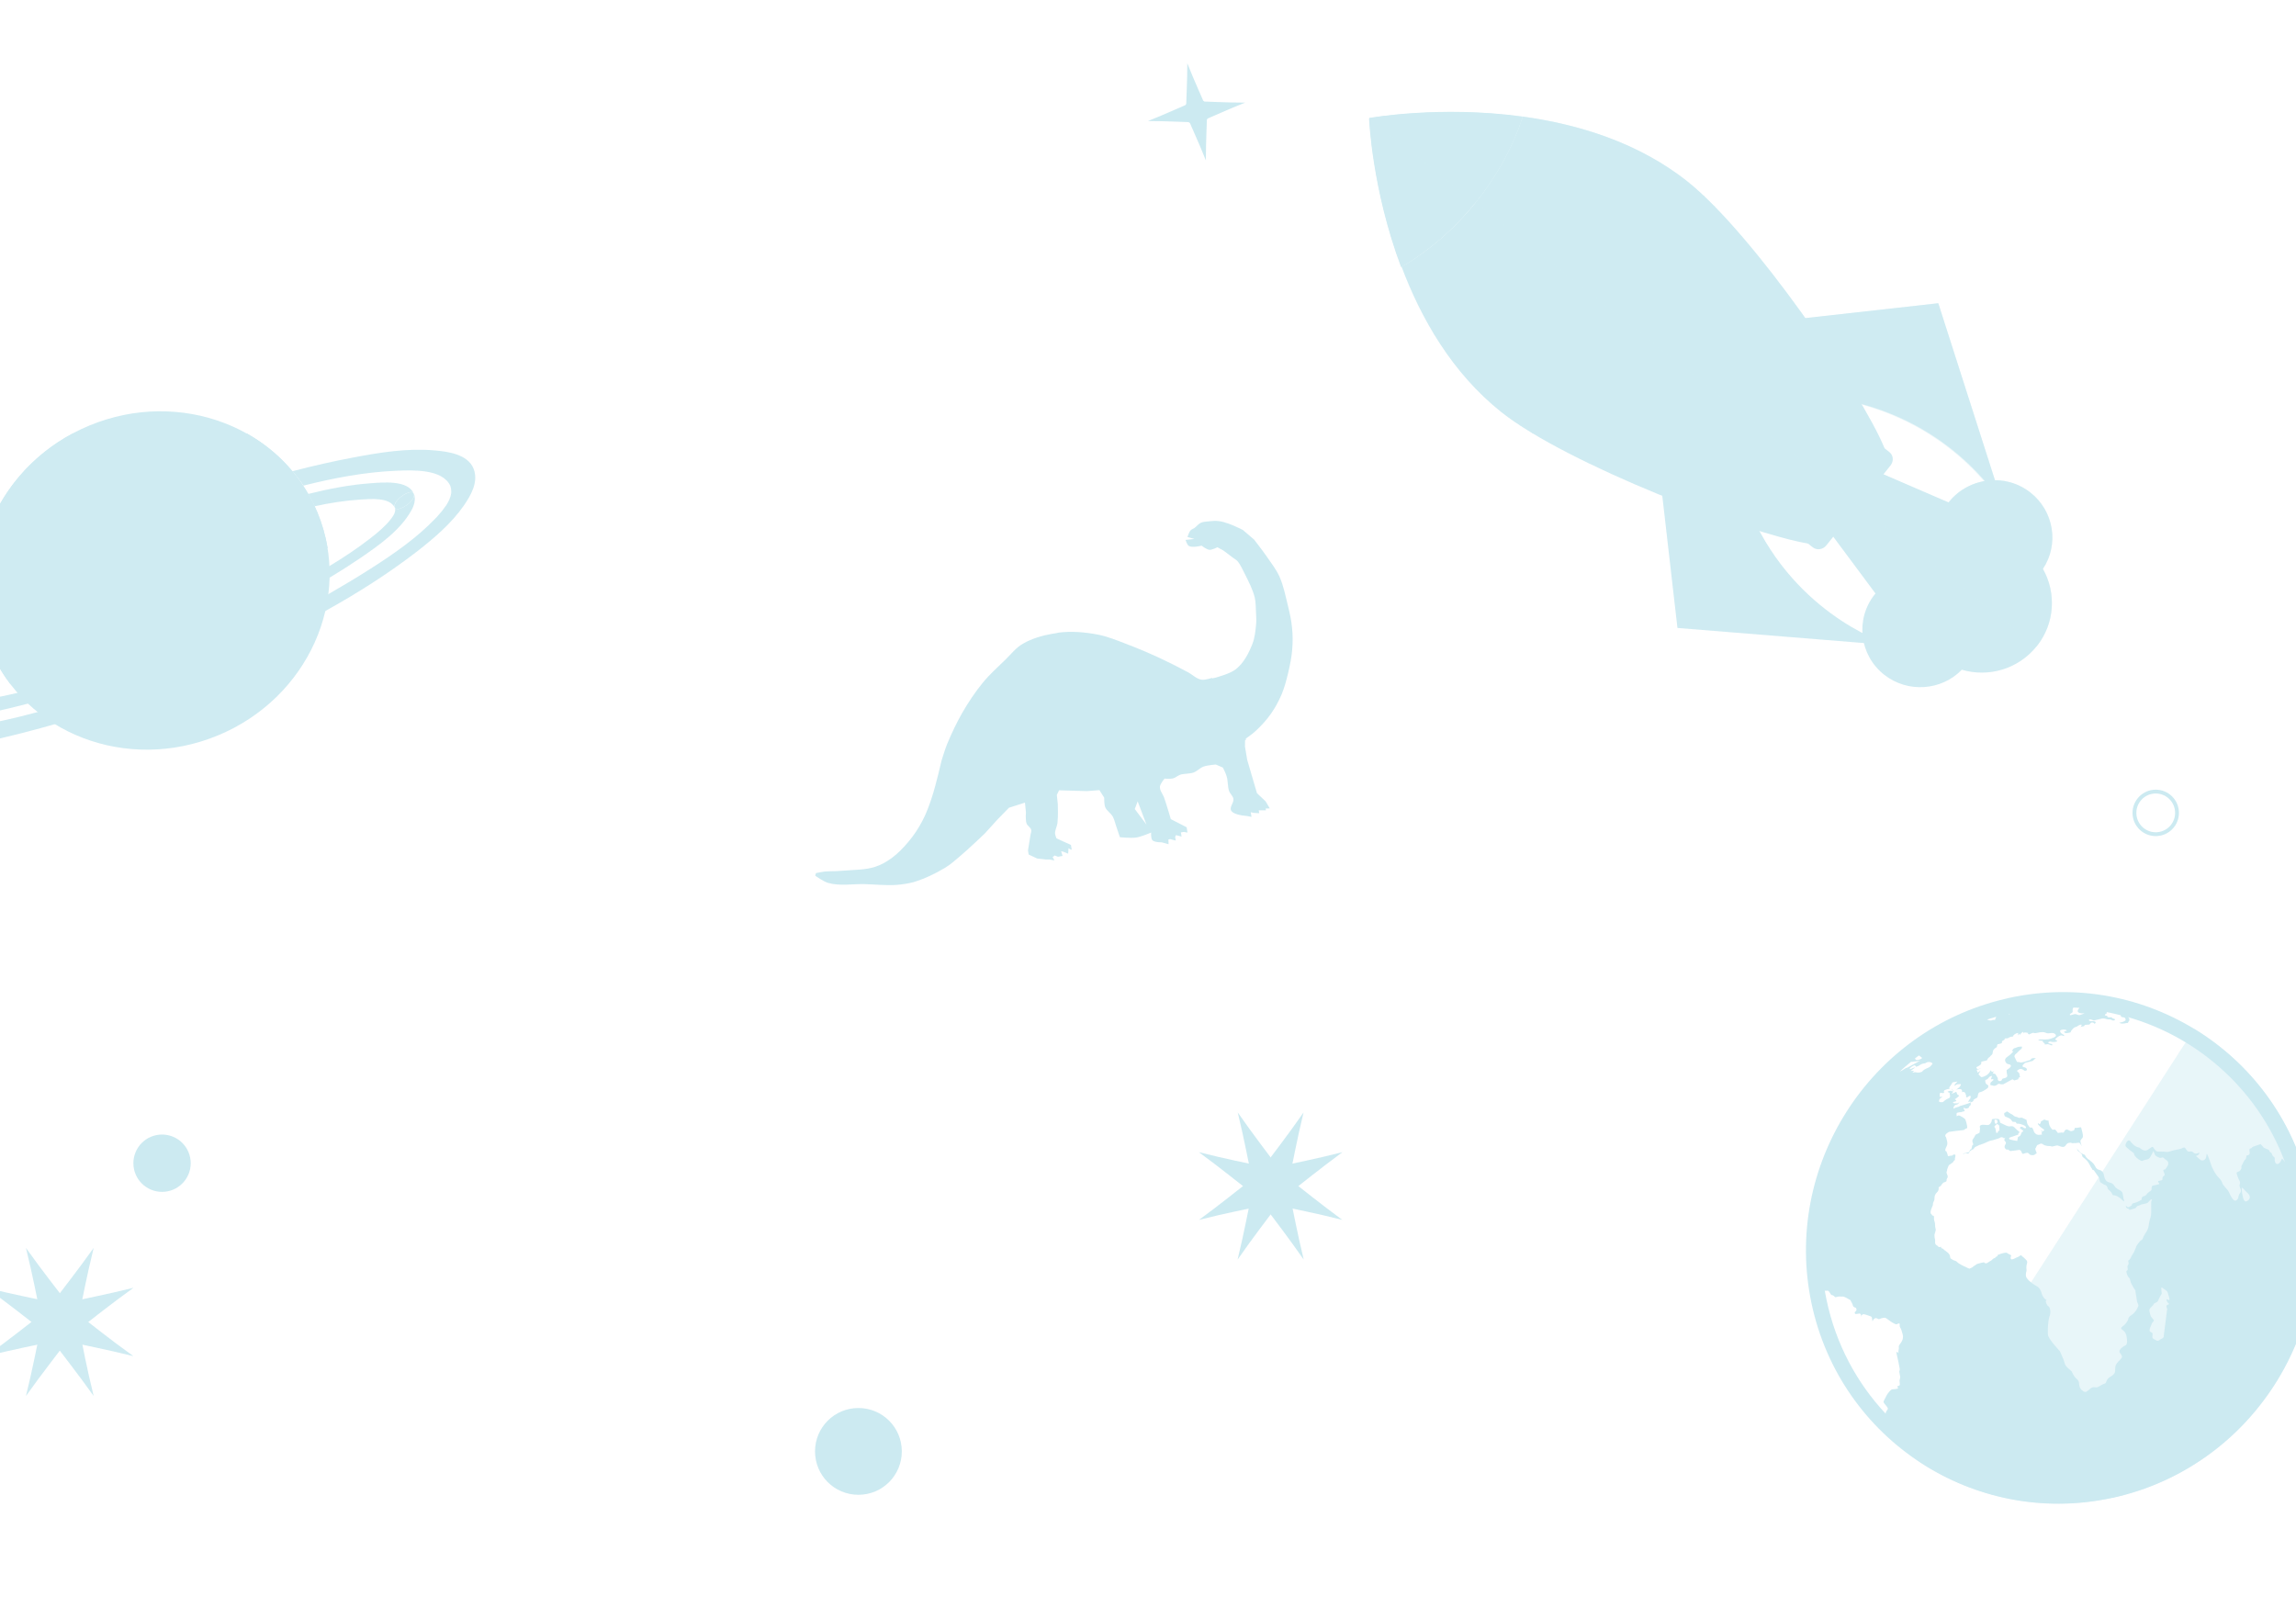 <?xml version="1.0" encoding="utf-8"?>
<!-- Generator: Adobe Illustrator 25.2.0, SVG Export Plug-In . SVG Version: 6.00 Build 0)  -->
<svg version="1.1" id="Warstwa_1" xmlns="http://www.w3.org/2000/svg" xmlns:xlink="http://www.w3.org/1999/xlink" x="0px" y="0px"
	 viewBox="0 0 1433.9 1004.3" style="enable-background:new 0 0 1433.9 1004.3;" xml:space="preserve">
<style type="text/css">
	.st0{opacity:0.36;fill:#72C5D9;}
	.st1{opacity:0.34;}
	.st2{fill:#72C5D9;}
	.st3{opacity:0.4;fill:#72C5D9;}
	.st4{opacity:0.36;}
	.st5{opacity:0.45;fill:#72C5D9;}
	.st6{fill-rule:evenodd;clip-rule:evenodd;fill:#72C5D9;}
</style>
<path class="st0" d="M2204.2,309.2c0.1,1.2-0.9,2.3-2.4,2.5c-1.5,0.1-2.8-0.8-2.9-2"/>
<g class="st1">
	<path class="st2" d="M1180,282.4c2.5,2,2.8,5.7,0.6,8.4l-40,49.8c-2.1,2.7-5.9,3.2-8.4,1.3l-6-4.7c-2.5-2-2.8-5.7-0.6-8.4l40-49.8
		c2.1-2.7,5.9-3.2,8.4-1.3L1180,282.4z"/>
	<g>
		<path class="st2" d="M951,72.8c-6,18.4-15.8,36.7-29.4,53.6c-13.6,16.9-29.5,30.4-46.3,40.2c12.1,32.2,31.4,66.2,62.3,90.8
			c40.9,32.5,154.5,76,191.7,82.1l24.5-30.5l23.2-28.9c-14.1-34.7-82.2-134.2-123.1-166.7C1023,88.8,985.2,77.5,951,72.8z"/>
		<path class="st2" d="M855.2,73.7c0,0,1.7,44.2,20,92.9c16.8-9.8,32.7-23.3,46.3-40.2c13.6-16.9,23.5-35.2,29.4-53.6
			C899.1,65.7,855.2,73.7,855.2,73.7z"/>
	</g>
	<path class="st2" d="M995.5,136.7c16.6,13.1,19.3,37,6.1,53.4c-13.2,16.4-37.3,19.1-53.9,6c-16.6-13.1-19.3-37-6.1-53.4
		C954.9,126.3,979,123.6,995.5,136.7z"/>
	<g>
		<path class="st2" d="M1002.5,190.8c-13.5,16.8-38.4,19.6-55.4,6.2c-17-13.4-19.8-38.1-6.3-54.9c13.5-16.8,38.4-19.6,55.4-6.2
			C1013.2,149.3,1016,173.9,1002.5,190.8z M942.5,143.3c-12.8,15.9-10.1,39.2,6,51.9c16.1,12.7,39.6,10.1,52.4-5.8
			c12.8-15.9,10.1-39.2-6-51.9C978.8,124.8,955.3,127.4,942.5,143.3z"/>
	</g>
	<path class="st2" d="M1113.8,200.2l96.7-10.8l40.5,126.5c0,0-27.6-49.1-92.9-64.7L1113.8,200.2z"/>
	<g>
		<g>
			<path class="st2" d="M959.5,264c0.8,0.9,0.7,2.2-0.4,3c-1.1,0.8-2.6,0.6-3.4-0.3c-0.8-0.9-0.6-2.2,0.4-2.9
				C957.1,263,958.7,263.1,959.5,264z"/>
			<path class="st2" d="M969.6,256.4c0.9,0.9,0.7,2.2-0.3,3c-1,0.8-2.5,0.7-3.4-0.2c-0.8-0.9-0.7-2.2,0.3-3
				C967.2,255.4,968.8,255.5,969.6,256.4z"/>
			<path class="st2" d="M979.4,248.4c0.9,0.9,0.8,2.2-0.2,3c-1,0.8-2.5,0.8-3.4-0.1c-0.9-0.9-0.8-2.2,0.2-3
				C977,247.5,978.5,247.6,979.4,248.4z"/>
			<path class="st2" d="M988.8,240.1c0.9,0.8,0.9,2.2-0.1,3.1c-0.9,0.9-2.4,0.9-3.3,0c-0.9-0.8-0.9-2.2,0.1-3.1
				C986.4,239.3,987.9,239.3,988.8,240.1z"/>
			<path class="st2" d="M997.8,231.5c0.9,0.8,0.9,2.2,0,3.1c-0.9,0.9-2.4,0.9-3.3,0.1c-0.9-0.8-0.9-2.2,0-3.1
				C995.4,230.8,996.9,230.7,997.8,231.5z"/>
			<path class="st2" d="M1006.4,222.6c0.9,0.8,1,2.2,0.1,3.1c-0.9,0.9-2.3,1-3.3,0.2c-0.9-0.8-1-2.2-0.1-3.1
				C1004,221.9,1005.5,221.8,1006.4,222.6z"/>
			<path class="st2" d="M1014.7,213.3c1,0.8,1.1,2.2,0.2,3.1c-0.8,0.9-2.3,1.1-3.2,0.3c-0.9-0.8-1.1-2.2-0.2-3.1
				C1012.3,212.7,1013.7,212.6,1014.7,213.3z"/>
			<path class="st2" d="M1022.6,203.8c1,0.8,1.1,2.2,0.3,3.2c-0.8,1-2.2,1.1-3.2,0.4c-1-0.8-1.1-2.2-0.3-3.2
				C1020.2,203.2,1021.6,203,1022.6,203.8z"/>
			<path class="st2" d="M1030.1,193.9c1,0.7,1.2,2.2,0.4,3.2c-0.7,1-2.2,1.2-3.1,0.5c-1-0.8-1.2-2.2-0.4-3.2
				C1027.7,193.4,1029.1,193.2,1030.1,193.9z"/>
			<path class="st2" d="M1037.2,183.7c1,0.7,1.3,2.2,0.5,3.2c-0.7,1-2.1,1.3-3.1,0.6c-1-0.7-1.2-2.2-0.5-3.2
				C1034.8,183.3,1036.2,183,1037.2,183.7z"/>
			<path class="st2" d="M1043.9,173.3c1,0.7,1.3,2.1,0.6,3.2c-0.7,1.1-2,1.4-3,0.7c-1-0.7-1.3-2.1-0.6-3.2
				C1041.5,172.9,1042.9,172.6,1043.9,173.3z"/>
			<path class="st2" d="M1050.2,162.5c1,0.7,1.4,2.1,0.7,3.2c-0.6,1.1-2,1.4-3,0.7c-1-0.7-1.3-2.1-0.7-3.2
				C1047.8,162.2,1049.2,161.9,1050.2,162.5z"/>
			<path class="st2" d="M1056.1,151.5c1,0.7,1.4,2.1,0.8,3.2c-0.6,1.1-1.9,1.5-2.9,0.8c-1-0.7-1.4-2.1-0.8-3.2
				C1053.7,151.2,1055.1,150.8,1056.1,151.5z"/>
			<path class="st2" d="M1061.6,140.2c1,0.6,1.5,2.1,0.9,3.2c-0.5,1.2-1.8,1.6-2.9,0.9c-1-0.6-1.4-2.1-0.9-3.2
				C1059.3,140,1060.5,139.6,1061.6,140.2z"/>
			<path class="st2" d="M1066.7,128.6c1.1,0.6,1.5,2.1,1,3.2c-0.5,1.2-1.8,1.6-2.8,1c-1.1-0.6-1.5-2.1-1-3.2
				C1064.3,128.5,1065.6,128,1066.7,128.6z"/>
		</g>
		<path class="st2" d="M1064.5,122.6c-0.1-0.1-0.2-0.2-0.4-0.3c-23.5,58.6-62.7,107.4-115.1,143.2c0.1,0.1,0.2,0.2,0.4,0.3
			C1001.7,230.1,1041,181.2,1064.5,122.6z"/>
		<path class="st2" d="M1070.6,128.7c-23.6,57.8-62.3,106.1-113.9,141.8c0,0,0,0,0,0c0,0,0.1,0,0.1,0.1c0,0,0,0,0.1,0
			c0.1,0,0.2,0.1,0.3,0.1c51.5-35.7,90.3-83.9,113.8-141.7c0,0,0,0,0,0c0,0,0,0,0,0c0,0,0,0,0,0c0,0-0.1-0.1-0.2-0.2l0,0
			c-0.1-0.1-0.1-0.1,0,0C1070.7,128.8,1070.7,128.7,1070.6,128.7z"/>
	</g>
	<path class="st2" d="M950.8,73.1c-51.9-7.1-95.8,0.8-95.8,0.8s1.7,44.2,20,92.9c16.8-9.8,32.7-23.3,46.3-40.2
		C935,109.8,944.8,91.4,950.8,73.1z"/>
	<g>
		<g>
			<path class="st2" d="M1268.1,307.7c-15.6-12.3-38.3-9.8-50.8,5.7c-0.1,0.1-0.2,0.3-0.3,0.4l-41.7-18l-31,38.6l27,36.3
				c-0.1,0.1-0.2,0.3-0.4,0.4c-12.4,15.5-9.8,38,5.8,50.3c14.7,11.6,35.8,10,48.5-3.1c16.6,4.9,35.2-0.3,46.7-14.6
				c11.4-14.2,12.4-33.4,3.9-48.4C1286,340.1,1282.8,319.4,1268.1,307.7z"/>
		</g>
		<path class="st2" d="M1036.6,296.3l11,95.9L1181,403c0,0-54.4-15.7-84.3-75.4L1036.6,296.3z"/>
		<path class="st3" d="M1127.5,198.7c-18.2-25.6-38.5-51.2-56.4-69.5c0,0,0-0.1,0-0.1c0,0,0,0,0,0c0,0-0.1-0.1-0.2-0.2l0,0
			c-0.1-0.1-0.1-0.1,0,0c0,0-0.1-0.1-0.1-0.1c0,0,0,0.1,0,0.1c-2.1-2.1-4.1-4.2-6.2-6.1c0,0,0,0,0-0.1c-0.1-0.1-0.2-0.2-0.4-0.3l0,0
			c-3.6-3.4-7-6.4-10.2-9c-30.9-24.5-68.6-35.8-102.9-40.5c-51.9-7.1-95.8,0.8-95.8,0.8s0,0.1,0,0.2c-0.1,0-0.2,0-0.2,0s0,0.1,0,0.3
			l416.9,329.5c0,0,0,0,0,0c11.4-14.2,12.4-33.4,3.9-48.4c10.1-15.3,7-36-7.7-47.6c-6.6-5.2-14.4-7.8-22.3-7.8l-35.4-110.5
			L1127.5,198.7z M1239.1,300.6c-8.4,1.4-16.4,5.8-22.2,13c-0.1,0.1-0.2,0.3-0.3,0.4l-40.7-17.6l4.3-5.4c2.1-2.7,1.9-6.4-0.6-8.4
			l-3-2.4c-2.8-7-7.8-16.5-14.4-27.6C1201.1,263.1,1226,285.4,1239.1,300.6z"/>
	</g>
</g>
<g class="st1">
	<g>
		<path class="st2" d="M198.3,320.3c22.1,53.5-5.9,115.8-62.4,139.1c-56.5,23.3-120.3-1.1-142.3-54.6C-28.5,351.3-0.5,289,56,265.7
			C112.5,242.4,176.3,266.8,198.3,320.3z"/>
		<path class="st2" d="M48.3,443.6c0,0,39.8,16.5,66,2.7C140.5,432.5,95.2,361.4,48.3,443.6z"/>
		<g>
			<path class="st2" d="M124,300.5c3.2,12.6,16.6,5.1,38.8,0.9c22.2-4.2-7.6,27.1-25.9,30.7c-18.3,3.6-18.8,38.7,32.8,23.4
				c12.4-3.7,24.2-8.2,34.9-13.1c-1.2-7.5-3.3-14.9-6.3-22.2c-9-21.7-24.8-38.7-44.2-49.5C138.5,281.2,122.3,293.9,124,300.5z"/>
			<path class="st2" d="M45.1,270.9C-4,297.3-27,354.9-6.4,404.8c3.3,8.1,7.6,15.5,12.7,22.2C147.1,372,77.4,297.6,45.1,270.9z"/>
		</g>
	</g>
	<g>
		<path class="st2" d="M273,322.5c0,0.1-0.1,0.1-0.2,0.2C272.5,323.1,272.5,323.1,273,322.5z"/>
		<path class="st2" d="M-79.1,442.5c0-0.1,0-0.1,0-0.2C-79.1,442.4-79.1,442.4-79.1,442.5z"/>
		<path class="st2" d="M-77.9,438.7C-77.6,437.8-78.5,439.9-77.9,438.7L-77.9,438.7z"/>
		<path class="st2" d="M-75.5,434.4c0.1-0.2,0.2-0.3,0.3-0.5C-75.4,434.2-75.5,434.3-75.5,434.4z"/>
		<path class="st2" d="M295.8,292.4c0.1,0.2,0.1,0.4,0.2,0.5C296,292.8,295.9,292.6,295.8,292.4z"/>
		<path class="st2" d="M278,316.2c-0.1,0.2-0.2,0.4-0.3,0.5C278,316.2,278.1,316.1,278,316.2z"/>
		<path class="st2" d="M281.5,307.9C281.5,309,281.7,307.4,281.5,307.9L281.5,307.9z"/>
		<path class="st2" d="M280.5,311.7C280.4,312,280.6,311.6,280.5,311.7L280.5,311.7z"/>
		<path class="st2" d="M-70.6,428.1c0.1-0.2,0.3-0.3,0.4-0.5C-70.4,428-70.6,428.1-70.6,428.1z"/>
		<path class="st2" d="M281.1,303.5C281.1,303.6,281.1,303.6,281.1,303.5C281.1,303.6,281.1,303.5,281.1,303.5z"/>
		<path class="st2" d="M271.3,281.3c-16.8-1.5-34.1,1.3-50.5,4.4c-12.8,2.4-25.5,5.3-38.1,8.6c0,0,0,0,0,0c0.2,0.2,0.3,0.4,0.5,0.6
			c0.8,0.9,1.5,1.9,2.3,2.9c0.1,0.2,0.3,0.4,0.4,0.5c0.7,0.9,1.4,1.9,2.1,2.8c0.1,0.1,0.2,0.2,0.3,0.4c0.4,0.6,0.8,1.2,1.2,1.8
			c19.1-4.8,38.6-8.5,58.3-9.3c10-0.4,28.7-1.2,33.5,9.6c0,0,0,0,0,0.1c0,0,0-0.1,0-0.1c0,0,0.3,1.4,0.4,1.8
			c0.1,0.8,0.1,1.7,0.1,2.5c0,0,0,0.1,0,0.1c0.1-0.6-0.1,1,0,0c0,0.1,0,0.2-0.1,0.4c-0.1,0.5-0.2,0.9-0.3,1.4
			c-0.1,0.5-0.3,0.9-0.5,1.4c-0.1,0.3-0.2,0.5-0.2,0.6c0.1-0.1-0.1,0.3,0,0c0,0-0.1,0.1-0.1,0.3c-0.5,1.1-1.1,2.1-1.7,3.1
			c-0.2,0.4-0.4,0.7-0.7,1c0.1-0.1,0,0-0.3,0.5c0.1-0.2,0.2-0.4,0.3-0.5c-0.1,0.1-0.7,1-0.8,1.1c-0.8,1.2-1.7,2.3-2.7,3.4
			c-0.5,0.6-1,1.2-1.5,1.7c-0.1,0.1-0.2,0.2-0.2,0.3c0.1-0.1,0.1-0.1,0.2-0.2c-0.5,0.6-0.6,0.6-0.2,0.2c-0.3,0.3-0.6,0.7-1,1
			c-11.5,12.1-25.7,22-40.6,31.5c-8.6,5.5-17.3,10.7-26.2,15.8c-38,21.5-78.4,39-119.3,54c-20.5,7.5-41.2,14.2-62.3,19.7
			c-3.9,1-7.8,2-11.7,3c-18.6,4.5-37.7,8.3-56.9,9c-9.5,0.4-23.6,0.7-30.8-5.7c-2.8-2.5-3.5-4.8-3.2-8.5c0,0.4,0.4-1.6,0.5-2
			c0.1-0.5,0.3-1,0.5-1.4c0.1-0.1,0.1-0.2,0.1-0.3c-0.5,1.2,0.3-0.9,0,0c0,0,0-0.1,0.1-0.2c0.5-1.1,1.1-2.1,1.7-3.1
			c0.2-0.4,0.5-0.7,0.7-1.1c0,0,0.1-0.2,0.3-0.5c-0.1,0.2-0.2,0.3-0.3,0.5c0,0.1,1-1.4,1.1-1.6c0.9-1.2,1.8-2.3,2.7-3.4
			c0.4-0.4,0.7-0.8,1.1-1.3c0,0,0.1-0.1,0.4-0.5c-0.1,0.2-0.3,0.3-0.4,0.5c0,0,1-1.1,1.1-1.2c2.7-2.8,5.5-5.5,8.4-8
			c1.5-1.3,5.7-4.7,8.4-6.9c3.9-3.1,8-6,12.1-8.8c9.1-6.4,18.6-12.4,28.3-18c0,0,0-0.1,0-0.1c-0.1-0.4-0.1-0.8-0.2-1.1
			c-0.1-0.5-0.2-0.9-0.2-1.4c-0.1-0.4-0.1-0.8-0.2-1.1c-0.1-0.5-0.1-0.9-0.2-1.4c-0.1-0.4-0.1-0.8-0.2-1.1c-0.1-0.5-0.1-0.9-0.2-1.4
			c0-0.4-0.1-0.7-0.1-1.1c0-0.1,0-0.1,0-0.2c-15.5,9.2-30.5,19.2-44.7,30.2c-12,9.3-24.3,19.9-32.1,33.1c-4.2,7.1-6.9,17.1,0.4,23.2
			c8.6,7.1,22.2,7.1,32.7,6.8c19.1-0.4,38.1-4.1,56.7-8.3c11.7-2.7,23.2-5.7,34.7-9c41-11.9,80.9-27.8,119.4-45.7
			c16.7-7.8,33.3-16,49.6-25c20-11.1,39.4-23.4,57.4-37.3c10.5-8.2,21.2-17.3,28.9-28.3c4.6-6.6,9.3-14.8,6.4-22.9
			c-0.1-0.2-0.1-0.4-0.2-0.5C292,283.6,279.5,282,271.3,281.3z"/>
	</g>
	<g>
		<path class="st2" d="M246.6,317.1c1.5,3.3,13-3.9,11.9-8.5c0-0.1-0.1-0.3-0.2-0.4C257.1,304.8,244.8,312.4,246.6,317.1z"/>
		<path class="st2" d="M258.3,308.1c0.1,0.1,0.1,0.3,0.2,0.4C258.5,308.4,258.4,308.3,258.3,308.1z"/>
		<g>
			<path class="st2" d="M258.3,308.1c-3.7-8.4-19.4-6.8-26.5-6.3c-13.2,0.9-26.4,3.5-39.3,6.7c1.4,2.5,2.8,5.1,4,7.7
				c9.5-2.1,19.1-3.6,28.8-4.2c6-0.4,18.3-1.5,21.2,5.1C244.8,312.4,257.1,304.8,258.3,308.1z"/>
			<path class="st2" d="M246.6,317.1c0.9,2.4-1,5.2-2.5,7.1c-3.3,4.3-7.9,8.2-12.8,12c-8.1,6.3-16.7,12-25.5,17.3
				c-9.1,5.5-18.5,10.5-27.9,15.4c-48.3,25.3-100,46.1-152.8,60.2c-4.7,1.2-9.4,2.5-14.1,3.6c-12.8,3.1-25.9,5.4-38.9,5.6
				c-4.6,0-9.5-0.2-13.7-2.3c-2.7-1.4-3.2-3.9-2.6-6.1c0.9-3,3.9-6.2,7.2-9.4c5.2-4.9,11.7-9.7,18.1-14.1c3.4-2.4,6.9-4.7,10.5-6.9
				c-0.7-2.1-1.4-4.2-2-6.3c-7.8,4.9-15.3,10-22.5,15.6c-6,4.6-11.6,9.6-16.6,15.2c-3.1,3.5-6.3,7.9-7.1,12.6
				c-3.8,23.5,59.9,6.4,68.4,4.3c2-0.5,3.9-1,5.9-1.5c50.6-13,100-33,146.8-56.2c14.1-7,28-14.4,41.5-22.5c6.5-3.9,12.9-8,19.1-12.2
				c11.5-7.9,24.7-17.1,31.7-29.5c1.9-3.3,2.9-6.9,1.8-10.5C259.6,313.2,248.1,320.4,246.6,317.1z"/>
		</g>
	</g>
</g>
<g class="st1">
	<path class="st2" d="M16.2,871.9c10.7-15,19.2-25.6,25-33.4c0.5-0.1,1-0.3,1.5-0.5c9.5,2.1,22.8,4.6,40.6,9
		c-14.9-10.7-25.5-19.3-33.2-25.2c-0.1-0.5-0.3-1-0.5-1.5c2-9.5,4.5-23,8.9-40.9c-10.7,15-19.2,25.6-25,33.4c-0.5,0.1-1,0.3-1.5,0.5
		c-9.5-2.1-22.8-4.6-40.6-9c14.9,10.7,25.5,19.3,33.2,25.2c0.1,0.5,0.3,1,0.5,1.5C23.1,840.5,20.6,854,16.2,871.9z"/>
	<path class="st2" d="M58.5,871.9c-10.7-15-19.2-25.6-25-33.4c-0.5-0.1-1-0.3-1.5-0.5c-9.5,2.1-22.8,4.6-40.6,9
		c14.9-10.7,25.5-19.3,33.2-25.2c0.1-0.5,0.3-1,0.5-1.5c-2-9.5-4.5-23-8.9-40.9c10.7,15,19.2,25.6,25.1,33.4c0.5,0.1,1,0.3,1.5,0.5
		c9.5-2.1,22.8-4.6,40.6-9c-14.9,10.7-25.5,19.3-33.2,25.2c-0.1,0.5-0.3,1-0.5,1.5C51.6,840.5,54.1,854,58.5,871.9z"/>
</g>
<g class="st4">
	<g>
		<path class="st2" d="M1279.2,699.9c0.1,0,0.1,0,0.1,0S1279.3,699.8,1279.2,699.9z"/>
		<path class="st2" d="M1313.8,733.2c-1.5-3-2.3-2-3.9-3c-1.6-1-1.1-2.4-3.6-4.5c-2.5-2.2-1.7-1.1-3.3-2.8c-0.4-0.4-0.7-1-1-1.7
			c-0.1,0.1-0.4,0-1-0.3c-2-1.1-1.7-1-2.2-1.5c-0.5-0.6-1.7-1.9-2-2.3c-0.3-0.3,0.6,0.7,0.7,1.3c0.1,0.7,2.6,1.9,2.8,2.9
			c0.2,1-0.2,0.9,1.3,2c1.5,1.2,2.7,2.5,3.6,4.5c0.4,0.9,0.8,1.5,1.1,1.9c0.4,0.4,0.6,0.7,0.4,0.9c-0.3,0.5,0.5-0.5,1.3,0.8
			c0.8,1.3,2.9,4,3,4.4c0.1,0.4,0.3,2,0.7,2.5c0.4,0.5,0,0,1.6,1.1c1,0.7,1.5,0.7,1.9,0.9c0.3,0.1,0.5,0.4,0.8,1
			c0.8,1.6-0.6,0.4,1.6,2.4c2.2,2,1.2,2.8,2.5,2.8c1.3,0,2.9,1,4.1,1.9c1.1,0.8,1.3,1.4,2,1.7c0.2,0.1,0.4,0.2,0.5,0.3
			c-0.1-0.2-0.1-0.3-0.1-0.4c-0.6-1.7-0.6-2.6-0.8-3.8c-0.2-0.7-0.2-1.1-0.4-1.5c-0.2-0.2-0.4-0.5-0.9-0.9c-1.1-0.9-2.5-0.9-4-3.1
			c-1.6-2.3-2.1-1.6-4.1-2.5C1314.2,737.4,1313.8,733.2,1313.8,733.2z"/>
		<path class="st2" d="M1341.5,736c0.1-0.1,0.2-0.2,0.2-0.2S1341.5,735.9,1341.5,736z"/>
		<path class="st2" d="M1355.8,690.9c0.3-0.1,0.4-0.1,0.6-0.2C1356.2,690.8,1356,690.8,1355.8,690.9z"/>
		<path class="st2" d="M1300.1,716.1c-0.1-0.2-0.1-0.4-0.1-0.5c-0.2-0.9-0.5-1.5-0.7-2.6c-0.2-1,0.6-1.4,1.1-2.1
			c0-0.1,0.1-0.1,0.1-0.1c0.4-0.6,0.3-1.2,0.3-1.8c0-0.7-0.7-3.4-0.9-4.2c-0.1-0.3-0.2-0.5-0.2-0.6c-0.1-0.2-0.4-0.1-0.7-0.1
			c-0.6,0.1-2,0.4-2.9,0.3c-0.9,0,0.1,1.3-1.5,1.8c-1.6,0.5-1.4,0.3-2.8-0.4c-1.4-0.8-2.2,0.2-2.2,0.2s-0.4,0.8-0.7,1.2
			c-0.3,0.5-1.2,0.1-1.2,0.1c-1,0.1-1.5,0.2-2.5,0.3c0,0-0.8-1-1.2-1.6c-0.4-0.6-0.9-0.6-1.6-0.4c-0.7,0.2-1.4-0.9-1.8-1.5
			c-0.4-0.6-0.8-1.3-1.1-2.9c-0.2-1-0.1-1.3-0.1-1.3c-0.3,0-1.6-0.1-2.2-0.5c0,0-0.1-0.1-0.2-0.1c-0.5-0.3-0.8,0.4-2,0.9
			c-1.2,0.5,0,0-0.5,0.9c-0.4,0.9-0.5,1.3-1.4,0.6c-0.8-0.8-0.2,0.7-0.2,0.7c0.6,0.6,0.8,0.9,1.4,1.5c0.9,0.7,1.4,1,2.4,1.7
			c-0.3,0.4-0.4,0.6-0.6,0.9c-0.7-0.1-1.1-0.2-1.8-0.4c0.5,0.4,0.8,0.6,1.3,1c-0.3,0.1-0.4,0.2-0.7,0.3c0.2,0.5,0.3,0.8,0.4,1.2
			c0,0-1.6,0.2-2.1,0.2c-0.6,0-1.6-0.4-1.6-0.4c-0.5-0.5-0.7-0.7-1.2-1.2c0,0-0.2-0.6-0.4-1.2c-0.1-0.3-0.3-0.6-0.4-0.9
			c-0.3-0.6-0.5-0.9-0.9-0.9c-0.1,0-0.3,0-0.4,0.1c-0.7,0.3-1.7-1.7-2-2c-0.3-0.3-0.7-2.9-0.7-2.9c-1.1-0.5-1.7-0.8-2.8-1.3
			c0,0-0.1-0.1-0.2-0.1c0,0-1.1,0.2-1.6,0.2c-0.5,0-0.9-0.6-2-0.7c-1.1-0.1-1.8-1.2-2.3-1.4c-0.5-0.2-1.2-0.5-2.5-1.5
			c-0.4-0.3-0.6-0.4-0.8-0.4c-0.4-0.1-0.4,0.5-1.2,0.7c-1.2,0.3-0.1,2.3-0.1,2.3s0.8,0.5,2.2,1c1.4,0.6,1.7,1.2,1.7,1.2
			c0.3,0.5,0.5,0.7,0.9,1.2c0.8,0.1,1.2,0.1,2,0.2c0,0,0.3,0.8,0.7,1c0.5,0.1,1.3-0.3,4.1,0.9c2.8,1.2,1.5,2.8-0.1,1.5
			c-1.6-1.3-2.5,0.4-1.9,0.7c0.6,0.3,2.5,1.6,1.7,1.8c-0.8,0.2-1,1-1.4,2c-0.3,1-1.7,1.4-1.7,1.4c-0.2,1-0.3,1.5-0.5,2.5
			c0,0-4.5-0.7-4.9-1.1c-0.5-0.4-0.1-1.1,1.2-1.4c1.3-0.3,1.2-0.5,3.3-1.1c2.1-0.5,0.4-1,1.5-1.5c1.1-0.5-0.5-0.8-2.3-2.8
			c-1.7-2-2.7-1.1-3.9-1.2c-1.3-0.1-2.5-0.9-4.1-1.6c-1.6-0.8-1.4-0.3-1.7-1.8c-0.3-1.5-1-1.3-3.3-1.3c-1.9,0-1.7,0.6-1.7,1.2
			c0,0.1-0.1,0.2-0.1,0.4c-0.4,0.7-0.6,1.6-1.7,2.1c-1.1,0.5-3-0.3-4.6,0.1c-1.7,0.4-0.9,2-0.9,2c-0.1,1.1-0.2,1.7-0.3,2.8
			c0,0-0.9,0.7-1.9,1c-1,0.2-1,1.6-2.2,3c-1.2,1.5,0.8,3.5-0.1,3.7c-0.8,0.2-0.5,2.7-1.2,2.7c-0.6,0-1.2,1.8-1.2,1.8
			s-0.9,0.2-2.2,0.5c-1,0.2-1.4,0.5-2,0.8c0.4-0.1,0.8-0.2,1.1-0.3c0.5-0.1,0.9-0.4,1.3-0.3c0.4,0,0.4,0.2,1.1,0.1
			c0.1,0,0.3,0,0.4-0.1c0.3-0.1,0.4-0.3,0.6-0.7c0.3-0.6-0.6,0.1,0.3-0.6c0.9-0.8,1.4-1,1.8-1.1c0.5-0.1,0.6-0.6,1-1.1
			c0.4-0.5,1.9-1.1,1.9-1.1s0.9-0.5,1.2-0.6c0.4-0.1,0.5,0,2.9-1c2.4-1,3.4-1.5,3.4-1.5c0.9-0.2,1.3-0.3,2.2-0.5
			c0,0,1.3-0.4,1.6-0.5c0.4-0.1,1.7-0.5,1.7-0.5c0.6-0.3,1-0.4,1.6-0.8c0,0,1.6-0.1,1.7,0.5c0.1,0.6,1.1-0.4,1.1-0.4
			s-0.9,1.6-0.6,1.9c0.3,0.3,1.2,1.2,0.9,1.9c-0.3,0.7-0.8,1.3-0.8,2c0,0.8,0.6,1.3,0.6,1.3s0.4,0.7,1.2,0.5c0.3-0.1,0.7,0.1,1,0.4
			c0.4,0.3,0.7,0.6,1.1,0.5c0.6-0.2,1.5-0.1,2.4-0.3c0.9-0.2,3-0.4,3-0.4s0.9,0.1,1.3,1.3c0.4,1.3,0.7,1.2,1.2,1.1
			c0.5-0.1,2.2-0.9,3-0.4c0.8,0.5,0.3,0.5,1.1,1c0.9,0.4,2.5,0.5,3.1-0.2c0.5-0.7,1.2-0.1,1-1c-0.2-0.9-1.2-2.3-0.6-2.9
			c0.2-0.2,0.3-0.5,0.4-0.8c0.3-0.6,0.5-1.2,1.1-1.3c0.8-0.2,1.8-1.2,2.7-0.5c1,0.7,1.7,0.9,1.7,0.9s1.9,0.5,2.7,0.4
			c0.2-0.1,0.4,0,0.6,0c0.5,0.1,0.8,0.3,1.2,0.3c0.5-0.1,2.5-0.7,3.1-0.7c0.7,0,3.3,1.5,4.5,0.7c1.2-0.8,1.1-2,2.8-2.3
			c1.7-0.4,1.6,0.4,2.6,0.2c1-0.2,0.9,0.1,1.9-0.1c1-0.2,1.3-0.1,1.7-0.2C1298.9,713.7,1299.6,714.8,1300.1,716.1z M1245.6,699.7
			c0-0.7,1.6-0.6,1.8,0.3c0.2,0.8,0.1,1.6-0.9,1.9C1245.6,702.1,1245.6,699.7,1245.6,699.7z M1247.6,707.4c-0.4,0.1-0.5,0.2-0.9,0.2
			c-0.2-1.2-0.3-1.8-0.6-3c-0.3-0.4-0.4-0.6-0.7-0.9c0.3-0.2,0.4-0.4,0.6-0.7c0.3-0.2,0.4-0.3,0.7-0.6c0,0,0.6-0.5,0.8-0.3
			c0.3,0.2,0.9,0.7,0.9,0.7c0.3,0.2,0.3,3.3,0.3,3.3c-0.3,0.2-0.5,0.2-0.9,0.4C1247.8,706.9,1247.8,707.1,1247.6,707.4z"/>
		<path class="st2" d="M1268.3,678.7C1268.3,678.8,1268.3,678.8,1268.3,678.7C1268.3,678.8,1268.3,678.8,1268.3,678.7z"/>
		<path class="st2" d="M1268.3,678.7C1268.3,678.7,1268.2,678.7,1268.3,678.7C1268.3,678.7,1268.3,678.7,1268.3,678.7
			C1268.3,678.7,1268.3,678.7,1268.3,678.7z"/>
		<path class="st2" d="M1442.7,744.9c-18.1-86-102.7-140.5-188.6-121.5c-0.5,0.1-1,0.2-1.6,0.4c-84.9,19.7-139.2,104.6-121.2,190.1
			c18,85.5,101.7,139.9,187,121.8c0.5-0.1,1.1-0.2,1.6-0.3C1405.7,916.3,1460.8,830.9,1442.7,744.9z M1295.1,629.3
			C1295.2,629.3,1295.2,629.3,1295.1,629.3c1.2,0,2.4,0.1,3.6,0.2c-0.3,0.3-0.5,0.6-0.7,0.8c-1.8,2.8,2.6,2.7,3.9,2.6
			c0,0-2.9,1.1-3.1,1.1c-0.3,0.1-1.5-0.2-2.4-0.6c-1-0.3-3.5,1.1-3.7,0.5c-0.2-0.6,0.6-0.9,1.2-1.3c0.7-0.5,0.5-0.6,0.5-1.4
			c0-0.8,0-1.3,0.2-1.3C1294.9,629.9,1294.1,629.6,1295.1,629.3z M1254.8,633.4c0.4-0.1,0.4,0.1-0.1,0.4l-0.1-0.4
			C1254.6,633.5,1254.7,633.5,1254.8,633.4z M1198.4,659.2c0.6,0.4,0.6,0.4,1.5,1.1c1,0.6,0,1.1-1.6,1.6c-1.6,0.4-2,0-2.2-0.6
			c0-0.1-0.1-0.2-0.3-0.1C1196.7,660.5,1197.5,659.8,1198.4,659.2z M1187.8,668.6c-0.7,0.3-1.1,0.5-1.4,0.7c2.3-2.2,4.7-4.2,7.2-6.2
			c0,0.1,0.1,0.1,0.3,0.1c1-0.2,4.6-0.5,5.1-0.6c0.4-0.1,0.9-0.4-1.6,0.8c-2.5,1.3-5.4,3.1-6.2,3.4
			C1190.3,666.8,1189.6,667.6,1187.8,668.6z M1204.2,666.9c-1.5,0.5-3.5,1.7-3.5,2.1c0,0.3-0.9,0.6-1.7,0.8
			c-0.8,0.2-2.1,0.1-2.5-0.1c-0.4-0.2-2.2,0.3-2.2,0.3c0.4-0.5,0.7-0.7,1.1-1.2c-0.9,0-1.4,0-2.2,0.1c0,0,1.7-1.4,1.9-1.5
			c0.3-0.1,1.6-0.9,0.3-0.6c-1.2,0.3-2.3,1.2-2.7,0.8c-0.4-0.4,2.5-2.5,3.2-2.2c0.7,0.3,0.3,1,1,0.8c0.7-0.2,1.5-0.5,2.1-1
			c0.6-0.5,1-0.6,2-0.9c1-0.3,0.9,0.1,2-0.6c1.1-0.7,3.5-0.5,3.9,0.7C1206.9,664.4,1205.7,666.3,1204.2,666.9z M1246.8,635
			c-0.1,0.1-0.1,0.2-0.2,0.3c-0.9,1.6-0.2,1.9-1.5,1.7c-1.4-0.1-0.9,0.8-3,0.2c-0.6-0.2-1-0.3-1.2-0.4
			C1242.9,636.2,1244.8,635.6,1246.8,635z M1140.7,811.8c-0.4-1.9-0.7-3.8-1.1-5.7c0.4,0.1,1,0.1,1.5,0c0,0,0.1,0,0.1,0
			c1.1-0.4,2.2,3,2.8,2.8c0.5-0.2,1.7,0.8,2.1,1.2c0.1,0.1,0.2,0.1,0.2,0.1s0.8-0.2,1.8-0.4c1-0.2,1.9,0.1,2.6,0c0.1,0,0.2,0,0.2,0
			c0.7-0.2,3.8,1.7,3.8,1.7c0.1,0.1,0.1,0.1,0.2,0.1c0.3,0.1,0.4,0.2,0.7,0.4c0,0,0.9,1.6,1.3,2.5c0.4,1,0.1,1.4,1.3,2
			c1.3,0.7,0.8,0,1.1,0.9c0.3,0.9,0.1,1.1-0.7,1.9c-0.8,0.6,0.2,1.4,0.2,1.4s1.3-0.1,1.8-0.2c0.5-0.1,1.2-0.4,1.6,0.6
			c0.2,0.5,0.1,1.1-0.1,1.6c0.2-0.3,0.2-0.5,0.3-0.8c0.3-0.6,0.9-1.2,1.7-1.1c0.8,0.1,1.7,0.5,3.2,1c1.5,0.5,1.6,0.5,1.8,1.4
			c0.1,0.6,0.2,1.5,0.3,2.1c0.1-0.2,0.2-0.4,0.4-0.8c1.2-2.1,2.6-1,3.2-0.7c0.6,0.3,1.3-0.3,2.1-0.5c0.8-0.2,1.2-0.2,1.9-0.3
			c0.7-0.1,2.4,1.4,2.9,1.7c0.5,0.3,1.3,1.1,3.2,2c1.8,0.9,1.4,0.1,2.6-0.1c1.3-0.3,0.3,1,0.9,2.3c0.8,1.2,1.1,2.4,1.7,4.6
			c0.5,2.3-0.2,3.6-0.9,4.8c-0.8,1.1-1.2,1.6-1.5,2.3c-0.2,0.7,0.2,1.1-0.2,2.6c-0.3,1.5,0.2,2.2-0.2,1.8c-0.4-0.4-1.5-1.5-1,0.6
			c0.5,2.1,1.7,7.7,1.9,9.1c0.3,1.4-0.5,1.3-0.2,2.4c0.2,1,0.3,1.8,0.5,2.6c0.1,0.7-0.4,2.5-0.4,2.5c0.1,1,0.1,1.6,0.2,2.6
			c0,0,0,0.7-1,0.8c-1.1,0.2-0.1,1.1-0.1,1.5c0,0.3-2.4,0.6-3.5,0.6c-1.1,0-2.8,2.5-3.3,3.2c-0.5,0.7-1.4,2.9-2.1,4
			c-0.7,1.1,0.9,2.2,1.8,3.5c1,1.3,0.9,1.6,0,2.7c-0.5,0.7-0.6,1.2-0.7,1.8C1159.7,863.8,1146.5,839.5,1140.7,811.8z M1349.9,836.2
			c-0.9,0.2-1.8,2-3.6,0.8c-1.9-1.2-2.1-0.9-2.1-2.1c0-1.2,0.4-2.2-0.3-2.6c-0.6-0.4-1.7-0.3-1.4-2c0.3-1.7,0.7-1.4,1.2-3.3
			c0.6-1.9,2.2-1.6,1-3c-1.1-1.4-1.5-1.4-1.9-3.3c-0.4-1.8-0.7-2-0.3-3.1c0.5-1.1,2.2-2.1,2.5-3c0.3-0.9,2.4-1.1,2.8-2.3
			c0.4-1.2,0.8-1.7,1.4-2.9c0.6-1.2,1-1.3,0.8-2.1c-0.2-0.8-0.2-2.9-0.2-2.9s-0.5-1,1.6,0.6c2.1,1.6,1.9,0.9,2.6,3
			c0.7,2,1.1,3.6,0.8,4c-0.3,0.3-2.1-1.3-1.7,0.1c0.4,1.4,1,1.7,1,1.7s1.1,0.8-0.2,1.1c-1.3,0.3-1,1.2-0.4,2.7
			c-0.1,0.2-0.1,0.3-0.1,0.4c-0.7,5.5-1.4,11-2.1,16.5C1351.7,834.6,1350.8,836,1349.9,836.2z M1400,742.3c-0.1-1.6,2.4,1.8,4,3.2
			c1.5,1.4,1.6,3.7-1,4.8C1400.5,751.6,1400,742.7,1400,742.3z M1428.3,728.9c-0.3-0.7-0.9-2.3-0.9-2.3s-1-1.9-1.9-2.7
			c-0.8-0.7-0.2,0.9-2.1,2.6c-1.9,1.7-3-1-2.8-2.6c0.2-1.6-0.9-0.9-1.6-2.8c-0.7-2-1.1-0.8-1.6-2.1c-0.5-1.2-1.9-1.4-2.6-1.7
			c-0.5-0.3-0.9-0.4-1.1-0.6c-0.1-0.1-0.2-0.2-0.3-0.3c-0.3-0.5-1.6-1.8-1.6-1.8s-1.9,0.6-2.2,0.7c-0.2,0.1-0.7,0.3-1.3,0.5
			c-0.3,0.1-0.5,0.2-0.9,0.3c-1.1,0.3-1.1,1.1-2.1,1.3c-0.9,0.2-0.3,1.9-0.3,2.8c0,0.9-0.9,1.4-1.6,1.4c-0.6,0-0.6,1.3-0.6,1.3
			s-0.1,1.1-0.7,1.4c-0.5,0.4-0.9,1.3-1.3,2.1c-0.3,0.9-1.1,1.5-1,2.6c0.2,1.1-0.8,2.6-2.2,2.9c-1.5,0.3-0.3,2.3,0,3.3
			c0.2,1,1,1.8,1.3,3.1c0.3,1.3-0.5,1.3-0.2,2.6c0.3,1.3,0.5,1.1,0.8,2.4c0.3,1.3-0.7,1.9-1,2.5c-0.3,0.6-0.6,1.5-0.6,1.5
			s0.3,1.5-1.5,2.5c-1.8,0.9-3.9-4.2-4.6-5.6c-0.7-1.5-3.5-3.6-4-5.5c-0.6-1.9-2.6-3.5-3.5-4.7c-0.9-1.2-2-3.1-2.8-4.9
			c-0.8-1.8-1.7-5.2-2.8-7.6c-1.1-2.4-0.2,1.3-1.6,2.6c-1.4,1.3-2.8,0.4-2.8,0.4c-1.2-1-1.8-1.5-2.9-2.5c2.3-0.6,2.2-2.1,2.2-2.1
			c-3.6,1.6-3.5-0.4-4.8-0.7c-0.2-0.1-0.5-0.1-0.8,0c-2.2,0.4-2.1-0.8-3.2-2c-1.1-1.3-1,0.1-4.7,0.7c-2.3,0.4-3.6,0.8-4.5,1.1
			c-0.5,0.1-0.9,0.3-1.4,0.4c-1.3,0.2-3.4-0.3-5.9-0.1c-2.5,0.1-2.9-2.2-3.8-2.9c-0.9-0.6-2.7,2.2-4.7,2.2c-2,0-3.6-1.8-3.6-1.8
			c-2.8-0.4-4.5-2.4-5.9-4.1c-1.5-1.7-3.1,2-2.9,2.9c0.1,0.3,0.3,0.6,0.7,1c0.9,0.9,2.4,2.1,3.6,2.9c1.7,1.1,0.6,1.2,1.8,2.7
			c1,1.3,3.2,2.8,4.1,2.9c0.2,0,0.3,0,0.4-0.1c0.6-0.5,3.2-0.7,4.1-1.4c0.9-0.7,2.8-4.8,2.8-4.8s0.4,1.3,0.8,2.2
			c0.1,0.3,0.3,0.5,0.4,0.6c0.6,0.7,1.5,1,2.3,1.4c0.7,0.4,1.8,0,2.2-0.1c0.4-0.1,1.3,1,1.9,1.4c0.6,0.4,0.6,0.3,1.1,0.8
			c0.5,0.5,1,2.1-0.3,3.7c-1.2,1.6-0.6,1.5-1.7,1.7c-1.2,0.3-0.1,1.6,0,2.1c0.1,0.4,0.3,1.4,0.3,1.4s-1.6,0.9-1.4,2.1
			c0.1,1.2-0.5,1.1-2.1,1.4c-1.7,0.3,0.7,1.8,0.1,2c-0.6,0.3-1.5,0.5-2.6,0.7c-0.9,0.2-1.1,0.2-1.4,0.3l-0.1,0
			c-0.4,0-0.8,1.2-0.7,2.2c0.1,0.9-0.8,1.1-2,2.1c-1.2,0.9-1.1,1.9-2.8,2.3c-1.7,0.4-1.4,2.2-1.4,2.2s-2.5,1.6-4.7,2.1
			c-2.2,0.5-0.5,1-2.3,2c-1.8,1.1-1.9,0.4-2.7-0.2c-0.1,0-0.1-0.1-0.2-0.1c0.1,0.3,0.1,0.6,0.2,0.8c0,0.1,0.1,0.2,0.1,0.2
			c0.2,0.4,0.5,0.8,0.9,0.7c0.5-0.1,0.8,0.9,1.5,0.8c0.8-0.2,1.7-0.5,3-0.9c1.3-0.4,0.5-1.2,2-1.6c1.4-0.3,1-0.6,2.8-1
			c1.8-0.4,2.9-0.5,3.4-1.1c0.5-0.7,1.6-1.7,1.6-1.7s1.3-0.8,0.6,0.6c-0.7,1.4,0.3,7.1-0.6,10.2c-1,3.1-1,4.5-1.3,5.8
			c-0.2,1.3-1.1,3.4-1.7,4c-0.5,0.6-1.9,3.3-2,3.9c-0.2,0.6-1.4,1-1.7,1.5c-0.3,0.5-2,2.3-2.2,3.1c-0.2,0.9-1.5,3.4-1.6,3.8
			c-0.2,0.5-1.3,2.1-1.3,2.1s0,0.1-0.1,0.1c-0.2,0.6-0.8,2.2-1.7,2.6c-1,0.5,0.4,2.1-0.3,2.8c-0.6,0.7-0.7,1.2-0.4,2.7
			c0,0,0,0,0,0.1c0.2,1.3-1.3,0.5-0.7,2.3c0.5,1.8,0.9,2.6,1.6,3.2c0.7,0.7,0.5,1.6,1.2,3.3c0.5,1,1.2,2.3,1.8,3.2
			c0.5,0.8,0.9,1.4,0.9,1.4s-0.1,0.6,0.5,3.5c0.6,2.9,0.2,3,0.9,4.4c0.7,1.4,0.6,1.5-0.1,3c-0.6,1.5-1.7,2.6-2.3,3.3
			c-0.6,0.7-2.6,1.8-3,2.5c-0.4,0.6-0.5,1.6-1.1,2.6c-0.6,1-1.3,1.8-2.1,2.5c-0.8,0.7-2.8,1.6-0.9,2.8c1.9,1.2,2.5,2.9,2.8,5.5
			c0.3,2.6-0.1,4-1,4.2c0,0-4.9,2.5-3.4,4.6c0.2,0.3,0.3,0.5,0.5,0.7c1.1,1.5,1.2,2.1-0.2,3.5c-1.6,1.7-3.2,2.9-3.2,5.6
			c0,2.7-0.3,3.6-3.2,5.3c-2.9,1.7-1.9,3.9-3.5,4.2c-1.6,0.4-3.6,2.1-4.7,2.3c-1,0.2-2.6-0.8-4.4,1c-0.5,0.4-0.9,0.8-1.3,1.1
			c-1.2,1-2.2,1.2-4-0.6c-2.4-2.4-0.5-4.7-2.8-6.6c-2.3-1.9-2.8-4-3.2-4.7c-0.1-0.1-0.3-0.3-0.5-0.5c-1-1-3.6-2.8-4-4.8
			c-0.5-2.3-3-7.5-3-7.5s-7.1-7.5-7.4-10.1c-0.1-0.4-0.1-0.8-0.1-1.3c-0.1-3.1,0.2-8.1,1.1-10.5c1.1-2.7,0.1-5.8-0.8-6.2
			c-0.9-0.3-2.1-3.4-1.3-3.6c0.8-0.2-0.6-0.2-1.8-2.1c-0.7-0.9-1-2.2-1.4-3.4c-0.3-0.7-0.7-1.4-1.1-2c-0.4-0.5-0.9-1-1.5-1.3
			c-0.4-0.2-0.9-0.5-1.4-0.8c-2.5-1.6-5.4-4.1-5.5-5.8c-0.2-2,0.6-2.9,0.4-3.7c0-0.2-0.1-0.6-0.1-1c0-0.7,0-1.6,0.2-2.2
			c0-0.2,0.1-0.5,0.2-0.8c0.2-0.6,0.3-1.4-0.6-2.3c-1.3-1.4-2-1.8-2-1.8c-0.5-0.4-0.7-0.7-1.2-1.1c0,0,0,0,0,0c0,0-1.7,1.2-2.4,1.4
			c-0.8,0.2-1.6,0.9-2.5,1.1c-0.9,0.2-1.4,0.4-1.5-0.7c-0.1-1.2,1-1.5-0.6-2.2c-1.7-0.7-1.6-1.3-2.7-1.1c-1,0.2-1.9,0.3-2.6,0.6
			c0,0-0.1,0-0.1,0c-0.5,0.2-1.3,0.5-1.8,0.7c-0.2,0.1-0.4,0.2-0.4,0.2s0.2,0.8-0.6,0.9c-0.7,0.2-0.7,0.9-1.4,1
			c-0.7,0.2-1.3,0.9-1.6,1.2c-0.3,0.3-1.3,0.8-1.3,0.8c-0.5,0.3-0.7,0.5-1.2,0.8c0,0-0.1,0.1-0.3,0.2c-0.3,0.1-0.7,0.3-1.2,0.2
			c-0.9-0.2-0.3-0.8-1.5-0.5c-1.2,0.3-1.5,0.3-2.9,0.7c-1.4,0.3-1.8,1.1-2.2,1.2c-0.4,0.1-1.5,1.1-1.5,1.1c-0.4,0.2-0.6,0.3-1,0.5
			c-0.1,0-0.2,0.1-0.3,0.1c0,0-0.3,0.6-1.5-0.1c-1.2-0.7-2.8-1.3-2.8-1.3s-2.7-1.4-3.3-1.9c-0.5-0.3-0.6-0.7-1.1-1
			c-0.1-0.1-0.3-0.2-0.6-0.3c-1-0.3-1.3-0.4-1.7-0.7c-0.4-0.3-1.5-0.8-1.5-1.2c-0.1-0.4-0.3-1.6-0.3-1.6s-0.1-0.2-0.3-0.5
			c-0.3-0.4-0.7-1.1-1.3-1.4c-0.8-0.5-0.8-0.8-1.3-1c-0.6-0.3-1.3-1.2-1.3-1.2s-0.1,0-0.2,0c-0.4-0.1-1.2-0.4-1.1-1.3
			c0,0-1,0.7-1.7,0c-0.3-0.3-0.5-0.5-0.6-0.6c-0.1-0.1-0.1-0.1-0.1-0.1s-1.1-0.4-1.2-1.3c0-0.9-0.1,0.3-0.1-0.9c0-1.3,0.2-0.5,0-1.3
			c-0.2-0.8-0.2-0.9-0.3-1.6c-0.1-0.7-0.1-1.5-0.1-1.5s0.5-2,0.7-2.5c0.1-0.3,0.1-0.4,0.1-0.9c0-0.2-0.1-0.5-0.2-1
			c-0.3-1.4-0.1-1.9-0.3-3c-0.2-1.2-0.2-0.6-0.5-1.8c-0.2-1.1,0.2-2.7-0.5-2.8c-0.7-0.1-0.5,0-0.9-0.6c-0.4-0.6-0.8-0.5-0.8-1.4
			c0-0.9,0-0.4,0.2-1.5c0.3-1.1,1.2-3,1.2-3s0-1.3,0.4-2.1c0.4-0.8,0.5-1.1,0.6-1.6c0.1-0.6-0.3-2.6,1.5-4.3c1.7-1.6,0.9-3,1.2-3.3
			c0.3-0.2,1.3-0.7,1.6-1.3c0.2-0.6,1.5-1.7,1.5-1.7s1.9-0.3,1.8-1.2c-0.2-0.9,0.7-2,0.7-2c-0.1-0.4,0-0.6-0.1-1.1
			c0,0-0.4-0.8-0.6-1.6c-0.2-0.7,0.3-1.1,0.3-1.8c0-0.6,0.5-1.5,0.8-2.4c0.3-1,1-1,1.7-1.6c0.7-0.6,1.3-0.8,1.4-1.3
			c0.2-0.6,1.2-0.8,1-1.5c-0.1-0.6,0.3-1.4,0.3-1.9c0-0.3,0-0.6,0-0.8c-0.6-0.5-1.5-0.1-1.9,0.3c0,0.1-0.1,0.1-0.1,0.1
			c-0.2,0.2,0-0.1-1.4,0.2c-1.5,0.4-1.3,0-1.3,0s-0.7-3.1-1.3-3c-0.6,0.2-0.3-1.2,0-1.9c0.2-0.7,1.2-1.6,0.9-3.6
			c-0.2-1.2-0.4-2-0.6-2.6c-0.1-0.4-0.2-0.6-0.2-0.6c-1.7-1.6,2-3.3,2-3.3c3.6-0.5,5.4-0.7,9.1-1.1c0,0,0.5-0.4,1-0.7
			c0.3-0.2,0.6-0.3,0.9-0.4c0.7-0.2-0.1-2.7-0.3-3.7c-0.2-1-0.6-1.8-0.8-2.1c-0.2-0.3-1.4-1.1-2.9-1.9c-1.6-0.9-2.2,0.5-2.3,0.1
			c-0.1-0.5-0.3-1.8,0.3-2.1c0.6-0.3,2.5-0.4,2.5-0.4s0.8-0.3,1.7-0.5c0.9-0.2,0.4-0.4,0-1.3c-0.4-0.9-0.3-1.2,0.7-0.6
			c1,0.6,2.4-0.4,2.4-0.4s0.1-1,0.7-1.2c0.6-0.2,0.6-1.2,0.4-1.8c0-0.1,0.1-0.2,0.2-0.4c-0.4,0.3-1.1,0.5-1.5,0.7
			c-0.7,0.3-1.8,0.6-2.8,0.9c-1,0.3-1.1,0.4-2,0.6c-0.9,0.2-0.7,0.5-2.3,0.9c-1.6,0.4-2.3,1-2.3,1c-0.1-1.7,1-2.5,2.2-2.7
			c1.2-0.2,1.5-1.8,1.5-1.8c-0.7,1.7-2.1,0.9-2.7,1.1c-0.5,0.1-1.4-0.2-1.3-0.6c0-0.4,1.5-0.4,2-0.8c0.5-0.4-1.3-1.2-0.8-1.3
			c0.5-0.1,0.4-0.1,1.9-1.3c1.5-1.2,0.1-1.1,0.1-1.1s-0.8-0.6-0.9-1.5c-0.2-1-0.9-0.3-0.9-0.3s-1.7,0.8-2.1,0.9
			c-0.4,0.1,1-1.4,1-1.4c-0.4,0.1-0.6,0.2-1.1,0.3c0,0,0.8-0.6,1.3-0.9c0.5-0.3-1.2,0.3-1.7,0.4c-0.2,0-0.1-0.1,0-0.4
			c-0.2,0.1-0.4,0.1-0.6,0.2c-2.3,0.6-1.7,0.6-0.6,1.1c1.1,0.5,0.3,0.3,0.3,0.3c-0.3,0.4,1.1,2.5-0.5,3.2c-1.5,0.7-1.4,0.6-2.5,1.4
			c-1,0.7-0.9,1.2-2.1,1.1c-1.2-0.1-1.4,0-1.5-0.6c-0.1-0.6,0.3-1.6,0.9-1.9c0.7-0.4,1.5-1.2,0.7-1c-0.8,0.2-1.2,0.8-1.2-0.6
			c-0.1-1.4,0.1-2,1.2-1.7c1.1,0.3,1.6-0.1,1.6-0.1s-0.8-1.4,0.7-1.8c1.4-0.4,1.7-0.7,2.3-0.5c0.1,0,0.3,0.1,0.5,0.1
			c-0.2-0.1-0.3-0.2-0.3-0.3c-0.1-0.6,0-1.1,0.8-2c0.7-0.9,1.2-2,1.2-2c1.3-0.2,1.9-0.3,3.1-0.5c0,0-0.6,0.7-1.2,1.2
			c-0.6,0.5-0.7,1.2-0.6,1.5c0.1,0.2,0.7-0.7,1.4-0.9c0.7-0.2,2.5-0.2,2.5-0.2s0.1,1.2-1.4,2.3c-1.5,1.1-1.5,1.3-1.5,1.3
			s0.7-0.6,2.4-0.5c1.7,0.1,1.2,2,1.2,2s0.4-0.5,1.4-0.1c1,0.4,0.5,0.8,1.1,1.8c0.5,1-0.4,1,0.3,1.4c0.7,0.4,1.5-1,2.2-0.8
			c0.8,0.1,0.4,0.2,0.3,1.2c-0.2,1-0.7,0.7-1.2,2c-0.6,1.3,0,0,1.3,0.4c0.4,0.1,0.4,0.3,0.4,0.4c0.5-0.3,1.1-0.6,1.3-0.9
			c0.3-0.4-0.4-0.6,1.2-1.4c0.1,0,0.2-0.1,0.2-0.1c1.8-0.8,1-0.9,1.6-2.7c0.6-1.8,0.9-0.7,3.5-2.2c0.1-0.1,0.2-0.1,0.3-0.2
			c2.2-1.2,1.5-1.2,2-1.3c0.5-0.1,0.6-1.7,0.6-1.7s-1.5-1-1.7-1.5c-0.2-0.4-0.2-1.1-0.3-1.6c-0.1-0.4,1.4-0.9,1.4-0.9s0.4-0.5,0.9-1
			c0.4-0.6,1-0.8,1.6-1c0.7-0.1,0,0.8-0.2,1.7c-0.2,0.9,0.8,0,1.3,0.4c0.4,0.4,0.2,0.4-0.7,1.2c-0.9,0.8-1,0.6-1.1,1.8
			c0,1.2,0.9,0.5,1.3,0.8c0.4,0.3,1.2,0.3,1.7,0.2c0.5-0.1,1.4-0.6,1.8-1c0.3-0.5,1.8,0.1,1.8,0.1c0.4,0,0.6,0,1,0
			c0.2,0,0.3,0,0.5,0c0,0,1.9-1.1,2.9-1.6c1-0.6,2.8-1.5,2.8-1.5c0.5,0.2,0.7,0.4,1.2,0.7c0,0,3.8-1,2.6-1.1c-0.6-0.1,0-0.4,0.5-0.8
			c0.5-0.3,0.8-0.6,0.5-0.7c-0.7-0.3,0-1-0.4-1.3c-0.5-0.4,0.5-0.2-0.6-1.1c-1.1-0.9-1.3-1,0.3-1.9c0.1-0.1,0.3-0.2,0.5-0.2
			c1.3-0.4,2.5,0.7,2.5,0.7s0.4,0.6,1.4,0.3c0.8-0.3,0.8-1.3-0.4-1.9c-0.3-0.1-0.6-0.3-1-0.3c-2.2-0.5,0.9-2.7,0.9-2.7
			c1.8-0.5,2.8-0.7,4.6-1.2c0.3-0.3,0.4-0.4,0.7-0.6c0.5-0.5,0.8-0.7,1.4-1.1c-0.6,0-0.9,0-1.4-0.1c-0.4,0.1-0.6,0.1-0.9,0.2
			l-0.5,0.1c0,0-0.5,0.8-0.9,1c-0.3,0.2-0.9,0.2-1.2,0.3c-0.4,0.1-1.6,0.6-2,0.7c-0.4,0.1-1.6,0.4-2.2,0.5c-0.6,0.1-1.2-0.3-1.8-0.3
			c-0.1,0-0.1,0-0.2,0c-0.8,0.1-0.9-0.4-0.9-0.4s-0.7-1.5-1.3-2.7c-0.6-1.2,1.2-2.3,1.2-2.3c0,0,0,0,0,0s2.6-2.7,3-2.8
			c0.4-0.1,0-0.4,0.4-1.1c0.3-0.5-1.1-0.3-2-0.2c-0.3,0-0.5,0.1-0.6,0.1c-0.3,0.1-0.9,0.4-1.5,0.6c-0.2,0.1-0.5,0.2-0.7,0.2
			c-0.6,0.1-0.7,0.7-1.3,1.3c-0.7,0.6,0.8,0.6,0.8,0.6s-0.9,1-2.2,2.2c-1.3,1.2-3.8,2-2.9,4.2c0.8,2.2,2.8,1.3,3.4,2.4
			c0.6,1.1-2.6,2.9-2.6,2.9s-0.1,1.4,0.3,2.9c0.4,1.4-0.5,1.8-1.3,2.1c-0.9,0.2-1.9,0.4-1.9,0.9c-0.1,0.5-0.3,0.8-1.1,1
			c-0.8,0.2-1.4-0.4-1.5-0.8c-0.1-0.5,0.3-0.8-0.7-2.2c-0.9-1.4-0.5-1.5-2-1.7c-1.5-0.2,1.3-1.6,0-1.3c-0.1,0-0.2,0.1-0.3,0.1
			c-0.9,0.2-0.9,0.1-1.2-0.6c-0.3-0.9-0.8,1.2-1.3,1.5c-0.5,0.2-0.7,1.2-3,2.1c-2.3,0.9-2.3,0-2.3,0c-0.5-0.5-0.8-0.8-1.3-1.3
			c0.5-0.9,0.8-1.4,1.3-2.3c-0.7,0.5-1.1,0.8-1.8,1.3c-0.2-0.7-0.3-1.1-0.6-1.8c1.2-0.4,1.8-0.6,2.9-0.9c-0.9,0.2-1.4,0.2-2.4,0.4
			c0,0-0.6-0.5-0.7-0.9c-0.1-0.4,0.6-0.5,1.4-1c0.8-0.6,1-0.6,1.3-0.9c0.4-0.3,0.4-1.8,0.4-1.8s1.8-0.4,2.2-0.5
			c0.4-0.1,0.6-0.2,1.1-0.3c0.5-0.1,0.7-1.5,1.3-1.7c0.6-0.2,1.4-1.6,1.9-1.8c0.5-0.2,0.6-1.5,0.6-1.5c0.1-0.5,0.2-0.8,0.3-1.3
			c0,0,0.9-1.2,1.3-1.4c0.4-0.2,1.1-0.5,1.1-1.2c0-0.8,0.4-1.4,0.8-1.3c0.4,0.1,2.2-0.6,2.2-0.6s0-1.2,0.4-1.4
			c0.4-0.2,1.5-0.7,1.4-1.2c-0.1-0.6,0.6-0.2,1.6-0.4c1-0.2,1-0.5,1-0.5s1.1-0.4,1.5-0.5c0.3-0.1,0.9,0,1.1-0.2c0,0,0.1,0,0.1-0.1
			c-0.1-0.3,0.3-0.9,1.4-1.5c1-0.6,1.7-0.5,1.7-0.5c-0.1,0.6-0.1,0.9-0.2,1.5c0.5-0.5,0.7-0.7,1.1-1.2c0.1,0.4,0,0.6,0.1,1
			c0.3-0.5,0.5-0.7,0.9-1.2c0.4-0.3,0.7-0.5,1.1-0.9c0.1,0.4,0.2,0.7,0.3,1.1c0.1-0.2,0.1-0.3,0.2-0.6c0,0,1.4-0.1,1.9,0.1
			c0.6,0.2,1.2,0.2,1.2,0.2s0,0-0.5,0.1c-0.5,0.1,0.7,0.8,0.7,0.8s2.3-1.2,2.8-1c0.6,0.2,1,0.3,2.7-0.1c1.8-0.4,3.6-0.6,4.8,0
			c1.2,0.6,2,0.4,3.6,0.2c1.5-0.2,2.7,0.5,2.9,1.5c0.2,0.9-2.7,2-4.8,2.4c-2.1,0.3-4.6,0-5.1,0.1c-0.5,0.1-1.9,0.1-0.8,0.5
			c1.1,0.4,2.5,0.3,2.5,0.3s-0.4,0.7,0.6,1.3c0.9,0.6,0.6,1.1,0.6,1.1s1-0.1,1.5-0.2c0.5-0.1,1.3,0.1,2.4,0.6c1,0.5,1.5-0.7-0.6-1
			c-2.2-0.3-0.6-1.6,0.5-1.2c1.1,0.4,3.3,0.2,3.9-0.2c0.6-0.4-1.4-0.8-1.1-1.4c0.3-0.6,2.4-2.1,3.3-2.3c0.9-0.2,1.6,0.3,1.6,0.3
			s0.8,0.3,0.6-0.3c-0.1-0.6-1.8-0.9-2.3-2c-0.5-1.2-0.2-1.3,1.3-1.6c1.5-0.3,3.8,0.5,2,0.9c-1.8,0.4-0.9,1-0.1,1.2
			c0.7,0.3,3.1-0.4,3.1-0.4c0.1-0.4,0.2-0.6,0.4-1c0,0,1-1.3,1.6-1.8c0.7-0.5,1.9-0.8,1.9-0.8s0.9-0.6,1.2-0.8
			c0.4-0.2,1.8-0.8,1.8-0.2c0,0.7-0.6,1.2-0.6,1.2c0.9-0.2,1.2-0.3,2.1-0.5c0.2-0.3,0.4-0.5,0.6-0.8c1.1-0.1,1.7-0.1,2.8-0.2
			c0,0,0.7-1.1,1.4-1.3c0.7-0.1,1.3,0.3,1.3,0.3s0.4,1,1.1,0c0.6-1-1.5-1.1-1.5-1.1s-3,0.2-2.6-0.8c0.4-0.9,3,0.4,3,0.4
			s3.6-0.9,4.5-1.1c0.9-0.2,1.8-0.4,3.5,0.2c1.7,0.5,1.9-0.1,3.1,0.5c1.2,0.7,1.3,0.3,1.9,0.2c0.6-0.1-0.1-0.9-0.1-0.9
			s-1.1,0-1.5-0.6c-0.4-0.6-0.6-0.2-1.9-0.3c-1.3-0.1-1-0.7-1-0.7s-0.2-0.4-1.1-0.4c-0.9-0.1-0.3-1,0.4-1.2c0.4-0.1,0.4-0.5,0.2-1
			c3,0.6,5.9,1.2,8.8,2c0,0.2,0.1,0.4,0.2,0.6c0.3,0.8,1,0.5,1.7,0.7c0.7,0.2,1.1,0.4,1.2,1.5c0.1,1.2-4,1.9-4,1.9
			c1.6,1,4.2,0.2,4.2,0.2c0.6-0.1,0.8-0.1,1.4-0.1c0,0-0.3-0.6,0.1-0.7c0.4-0.1,0.8-1.2,0.6-2c-0.1-0.5-0.7-0.8-1.1-1
			c45.7,13,83.8,47.7,99.8,94.8C1428.5,729.3,1428.3,729.1,1428.3,728.9z"/>
		<path class="st2" d="M1219.3,680.6c0.1-0.2,0.3-0.4,0.3-0.4s-0.6,0.1-1,0C1218.9,680.4,1219.2,680.5,1219.3,680.6z"/>
	</g>
	<path class="st5" d="M1373.8,644.7c-1.1-0.7-2.3-1.4-3.4-2.1L1197,911.8c1.1,0.7,2.2,1.5,3.3,2.2c73.6,47.4,172.1,25.6,220-48.8
		C1468.2,790.9,1447.4,692.2,1373.8,644.7z"/>
</g>
<path class="st0" d="M119.1,726.5c0,9.9-8,17.9-17.9,17.9c-9.9,0-17.9-8-17.9-17.9c0-9.9,8-17.9,17.9-17.9
	C111.1,708.6,119.1,716.6,119.1,726.5z"/>
<g class="st4">
	<path class="st2" d="M772.9,786.7c10.4-14.9,18.7-25.5,24.4-33.2c0.5-0.1,1-0.3,1.4-0.5c9.2,2.1,22.3,4.5,39.6,8.9
		c-14.5-10.7-24.9-19.2-32.4-25c-0.1-0.5-0.3-1-0.5-1.5c2-9.4,4.4-22.8,8.7-40.6c-10.4,14.9-18.7,25.5-24.4,33.2
		c-0.5,0.1-1,0.3-1.4,0.5c-9.2-2-22.3-4.5-39.6-8.9c14.6,10.7,24.9,19.2,32.4,25c0.1,0.5,0.3,1,0.5,1.5
		C779.6,755.6,777.2,768.9,772.9,786.7z"/>
	<path class="st2" d="M814.2,786.7c-10.4-14.9-18.7-25.5-24.4-33.2c-0.5-0.1-1-0.3-1.4-0.5c-9.2,2.1-22.3,4.5-39.6,8.9
		c14.6-10.7,24.9-19.2,32.4-25c0.1-0.5,0.3-1,0.5-1.5c-2-9.4-4.4-22.8-8.7-40.6c10.4,14.9,18.7,25.5,24.4,33.2
		c0.5,0.1,1,0.3,1.4,0.5c9.2-2,22.3-4.5,39.6-8.9c-14.5,10.7-24.9,19.2-32.4,25c-0.1,0.5-0.3,1-0.5,1.5
		C807.5,755.6,809.9,768.9,814.2,786.7z"/>
</g>
<path class="st0" d="M1346.3,493.2c-8,0-14.5,6.5-14.5,14.5s6.5,14.5,14.5,14.5c8,0,14.5-6.5,14.5-14.5S1354.3,493.2,1346.3,493.2
	L1346.3,493.2z M1346.3,495.6c6.7,0,12.1,5.4,12.1,12.1c0,6.7-5.4,12.1-12.1,12.1s-12.1-5.4-12.1-12.1
	C1334.2,501,1339.6,495.6,1346.3,495.6z"/>
<path class="st0" d="M716.9,75.6c48.3,0.1,42.4,8.8,24.6-36.1c-0.1,48.3-8.8,42.4,36.1,24.6c-48.3-0.1-42.4-8.8-24.5,36.1
	C753.1,51.9,761.8,57.8,716.9,75.6z"/>
<g class="st4">
	<g>
		<path class="st6" d="M657.3,395.8c-6.4,1.1-12.8,3-18.4,6.2c-4.4,2.5-7.5,6.6-11.1,10.1c-4.8,4.7-9.9,9.2-14.1,14.4
			c-4.8,5.8-8.9,12.1-12.7,18.6c-3.6,6.3-6.7,12.9-9.5,19.6c-1.4,3.4-3.5,10.4-3.5,10.4s-3.5,15.3-6,22.8c-1.6,4.9-3.4,9.9-5.8,14.5
			c-2.5,4.8-5.5,9.4-9,13.5c-3.1,3.7-6.5,7.2-10.3,10c-3.2,2.3-6.6,4.3-10.4,5.5c-5.9,1.9-12.2,1.8-18.4,2.3
			c-2.2,0.2-4.5,0.3-6.7,0.4c-2,0.1-4,0-6,0.2c-2,0.2-5.8,1-5.8,1l-0.5,1.6c0,0,5.2,3.8,8.3,4.6c7.3,2,15.1,0.5,22.7,0.7
			c6.5,0.2,13.1,0.9,19.6,0.5c3.7-0.3,7.4-0.8,11-1.8c6.8-2.1,13.4-5.2,19.5-8.9c3.4-2,6.3-4.7,9.3-7.2c5.4-4.5,15.6-14.3,15.6-14.3
			l7.6-8.4l7.4-7.6l10-3.2l0.6,5.9c0,0-0.4,4.8,0.4,7.1c0.6,1.6,2.5,2.4,2.9,4c0.3,1.1-0.4,2.3-0.5,3.5l-1.5,9.3l0.4,2.6l5.3,2.5
			l5.4,0.6l2.3,0l3.1,0.6l-1.1-2.1l1.3-1l2,0.8l2.9-0.5l-0.9-2.9l1.2,0.2l3.2,1.3l0.2-3.4l1.6,0.9l0.4-0.1l-0.5-2.9l-4.9-2.2
			l-4.1-1.9c0,0-0.8-1.9-0.9-2.9c-0.1-2.3,1.2-4.4,1.5-6.6c0.5-4,0.2-12.1,0.2-12.1l-0.6-5.5l1.4-2.9l17.4,0.5l7.8-0.6l3,4.7
			c0,0-0.1,4.1,0.6,5.9c1,2.4,3.5,3.7,4.8,6c1,1.9,1.4,4,2.1,6c0.8,2.2,2.3,6.8,2.3,6.8s6.8,0.7,10.2,0.2c3.2-0.5,9.3-3.1,9.3-3.1
			s-0.3,3.6,0.8,4.8c1.4,1.4,5.8,1.3,5.8,1.3l4.3,1.2l-0.1-3l1.1-0.2l3.5,0.9l-0.4-2.2l0.5-1.2l3.5,0.9l-0.4-2.6l1.8-0.3l2.3,0.4
			l-0.5-3.3l-9.9-5.1c0,0-2.6-8.9-4.1-13.2c-0.8-2.4-2.9-4.6-2.7-7.1c0.2-1.9,2.9-5,2.9-5s3.5,0.3,5.2-0.1c1.6-0.4,2.9-1.7,4.5-2.3
			c1.4-0.5,2.9-0.5,4.4-0.7c1.3-0.2,2.7-0.2,4-0.7c2.2-0.8,3.9-2.8,6.2-3.7c2.4-0.9,7.7-1.3,7.7-1.3l4.4,1.9c0,0,1.9,3.6,2.4,5.6
			c0.9,3,0.5,6.2,1.5,9.1c0.6,1.7,2.4,3,2.7,4.8c0.4,2.5-2.7,5.2-1.4,7.4c1.7,2.9,9.6,3.3,9.6,3.3l3.1,0.6l-0.5-2.9l1.9,0.4l3.4,0.2
			l-0.3-1.8l4.5,0l-0.2-1.1l2.6-0.1l-2.6-4.4l-5.4-5.1l-6.1-20.8l-1.4-8.4l0.1-6.4l-20.7-36.4c0,0-4.4,1.5-6.6,1.1
			c-3.1-0.5-5.5-3.1-8.3-4.6c-5.1-2.7-10.3-5.4-15.6-7.9c-7.4-3.5-15-6.8-22.7-9.7c-6-2.3-12-4.8-18.3-6c-8-1.5-16.2-2.2-24.2-1.2
			C660.3,395.4,658.8,395.6,657.3,395.8L657.3,395.8z M710.5,500.5L716,515l-7.3-9.7L710.5,500.5z"/>
		<path class="st6" d="M804.3,378.1c-1.5-6-2.7-12.2-5.2-17.9c-2-4.4-5-8.3-7.7-12.2c-2.6-3.8-8.2-11-8.2-11l-7-6
			c0,0-5.6-2.8-8.5-3.8c-2.3-0.8-4.6-1.6-7.1-1.8c-1.9-0.2-3.7,0-5.6,0.2c-1.6,0.2-3.3,0.2-4.8,0.8c-1.7,0.7-2.8,2.3-4.3,3.4
			c-0.8,0.5-1.8,0.8-2.4,1.5c-1,1.1-1.9,4.1-1.9,4.1l4.3,1.2l-5.5,0.6c0,0,0.9,3.1,2.1,3.8c2.3,1.3,7.9-0.2,7.9-0.2s3.1,2.4,4.9,2.6
			c1.7,0.1,5-1.6,5-1.6l3.7,2c0,0,4.3,3.3,6.5,4.9c0.7,0.5,1.5,0.9,2.1,1.5c2.1,2.3,3.3,5.4,4.8,8.2c2.4,4.8,4.9,9.6,6.2,14.7
			c0.7,3,0.6,6.2,0.8,9.3c0.1,2.4,0.3,4.8,0.1,7.1c-0.4,4.3-0.8,8.8-2.4,12.8c-2.3,5.8-5.3,11.7-10.2,15.6
			c-3.3,2.7-10.8,4.8-13.8,5.6c-0.1,0-0.3,0.1-0.5,0.1c0,0-0.1,0-0.1,0c0,0,0,0,0,0c-0.5,0.1-0.8,0.2-0.8,0.2L777,462
			c0,0,4.9-3.3,7-5.3c3.6-3.3,7-7,9.8-11c2.6-3.7,4.8-7.8,6.6-12c1.8-4.3,3-8.9,4.1-13.5c1.1-4.7,2.1-9.5,2.5-14.3
			c0.4-4.6,0.4-9.3-0.1-13.9C806.5,387.3,805.4,382.7,804.3,378.1z"/>
	</g>
	
		<rect x="762.3" y="422" transform="matrix(0.885 -0.466 0.466 0.885 -118.602 408.201)" class="st6" width="6.1" height="43.3"/>
	<rect x="759" y="429.2" transform="matrix(0.986 -0.165 0.165 0.986 -60.346 131.604)" class="st6" width="6.5" height="0"/>
</g>
<path class="st0" d="M563.2,906.5c0,15-12.1,27.1-27.1,27.1c-15,0-27.1-12.1-27.1-27.1c0-15,12.1-27.1,27.1-27.1
	C551.1,879.4,563.2,891.5,563.2,906.5z"/>
</svg>
